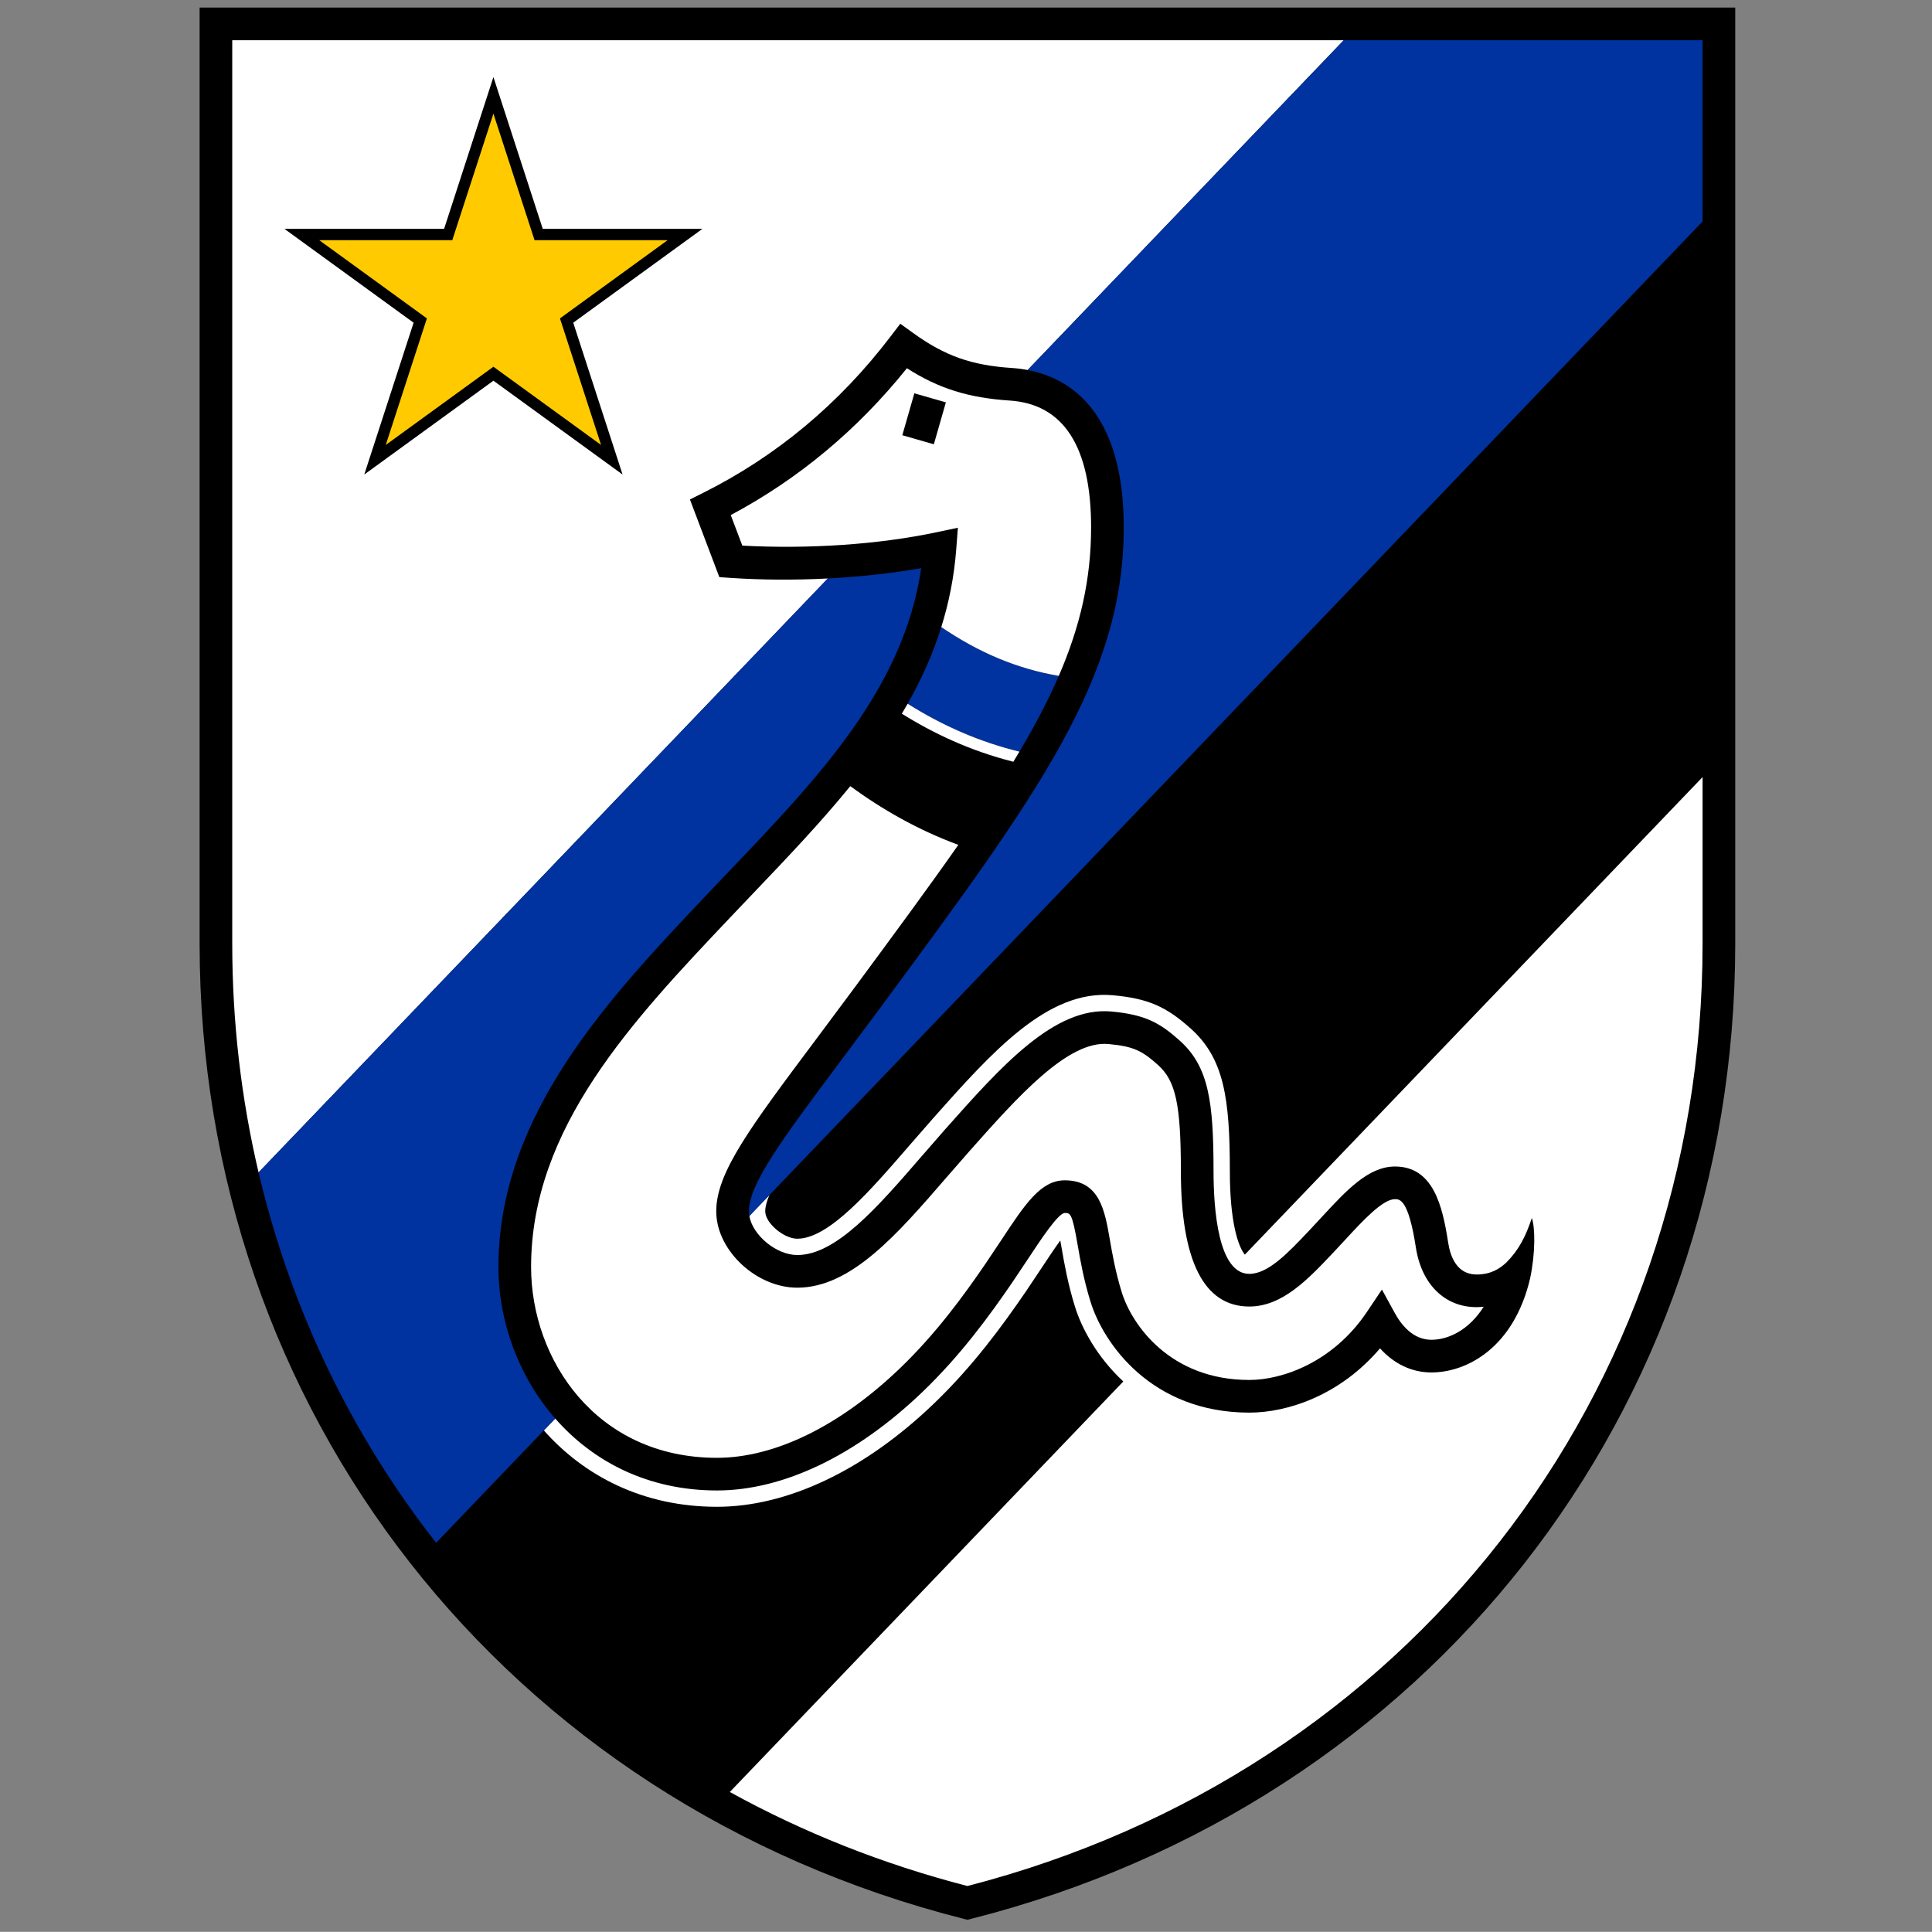 <?xml version="1.0" encoding="utf-8"?>
<!-- Generator: Adobe Illustrator 16.0.0, SVG Export Plug-In . SVG Version: 6.00 Build 0)  -->
<!DOCTYPE svg PUBLIC "-//W3C//DTD SVG 1.1//EN" "http://www.w3.org/Graphics/SVG/1.1/DTD/svg11.dtd">
<svg version="1.1"
	 id="svg18516" xmlns:sodipodi="http://sodipodi.sourceforge.net/DTD/sodipodi-0.dtd" xmlns:inkscape="http://www.inkscape.org/namespaces/inkscape" xmlns:dc="http://purl.org/dc/elements/1.1/" xmlns:cc="http://creativecommons.org/ns#" xmlns:rdf="http://www.w3.org/1999/02/22-rdf-syntax-ns#" xmlns:svg="http://www.w3.org/2000/svg" sodipodi:docname="Logo PSG.svg" inkscape:version="0.91 r13725"
	 xmlns="http://www.w3.org/2000/svg" xmlns:xlink="http://www.w3.org/1999/xlink" x="0px" y="0px" width="510px" height="509.964px"
	 viewBox="0 0 510 509.964" enable-background="new 0 0 510 509.964" xml:space="preserve">
<rect x="0" y="0" width="510" height="509.964" fill="#808080" stroke="none"/>
<path d="M453.75,2H52.692v247.098c0,123.368,81.026,226.812,201.624,257.408l1.06,0.267l1.059-0.267
	c120.599-30.597,201.625-134.04,201.625-257.408V2H453.75z"/>
<path fill="#FFFFFF" d="M389.778,345.054c-8.39,0-14.529-6.035-16.024-15.752c-1.961-12.754-4.276-12.754-5.52-12.754
	c-3.237,0-8.491,5.69-13.124,10.709l-2.968,3.188l-0.286,0.305c-6.567,6.949-13.357,14.139-22.07,14.139
	c-11.986,0-18.064-12.044-18.064-35.799c0-17.488-1.352-23.757-6.025-27.948c-4.179-3.746-6.405-4.929-13.097-5.546
	c-10.692-0.986-23.892,13.871-36.654,28.235l-6.166,7.063c-12.914,14.923-25.111,29.022-39.316,29.022
	c-10.618,0-21.006-9.508-21.376-19.565c-0.007-0.211-0.012-0.422-0.012-0.635c0-10.151,8.853-21.984,26.138-45.083
	c0,0,10.676-14.341,10.697-14.368c10.31-13.963,19.325-26.182,27.067-37.245c-10.748-3.958-20.176-9.398-28.526-15.496
	c-7.815,9.611-16.627,18.857-25.621,28.281l-5.902,6.199c-25.925,27.369-52.734,55.672-52.734,92.442
	c0,24.425,17.193,50.381,49.055,50.381c15.262,0,32.407-8.382,48.278-23.599c9.514-9.124,16.788-19.109,22.647-27.677l4.146-6.201
	c6.267-9.499,10.406-15.775,16.742-15.775c9.195,0,10.568,7.919,11.895,15.577c0.664,3.825,1.489,8.585,3.159,13.973
	c2.666,8.599,12.757,23.151,33.67,23.151c8.768,0,22.16-4.707,31.058-17.978l3.948-5.889l3.409,6.217
	c1.762,3.214,4.866,7.043,9.646,7.043c4.407,0,9.877-2.489,13.811-8.726C391.048,345,390.439,345.054,389.778,345.054z"/>
<path fill="#FFFFFF" d="M192.648,152.539l-2.757-0.188l-7.768-20.507l3.484-1.741c19.329-9.654,35.984-23.55,49.5-41.305
	l2.543-3.339l3.405,2.454c8.369,6.033,15.424,8.533,26.035,9.224c1.306,0.086,2.717,0.254,4.186,0.536l83.44-87.055
	c-113.103,0-287.72,0-293.408,0c0,8.315,0,238.48,0,238.48c0,20.81,2.393,41.027,6.949,60.391l150.275-156.786
	C209.9,153.154,201.122,153.116,192.648,152.539z"/>
<path fill="#FFFFFF" d="M328.613,331.188c-1.725-2.047-3.965-8.458-3.965-22.098c0-19.186-1.544-29.702-10.323-37.572
	c-6.574-5.896-11.372-7.949-20.539-8.794c-17.202-1.586-31.922,14.982-47.505,32.521l-6.276,7.19
	c-10.444,12.07-21.245,24.554-29.541,24.554c-3.523,0-8.346-4.055-8.458-7.111c-0.042-1.158,0.348-2.638,1.082-4.395l-5.282,5.512
	c0.885,5.087,7.122,10.303,12.659,10.303c10.267,0,21.211-12.65,32.799-26.042l6.239-7.146
	c14.839-16.703,28.855-32.479,43.889-31.096c9.02,0.832,12.86,3.051,18.06,7.712c7.606,6.82,8.89,16.114,8.89,34.364
	c0,10.15,1.228,27.18,9.446,27.18c4.998,0,10.248-5.556,15.806-11.439l0.287-0.304l2.898-3.116
	c6.679-7.232,12.446-13.479,19.457-13.479c10.105,0,12.544,10.354,14.037,20.061c0.593,3.852,2.377,8.444,7.507,8.444
	c3.812,0,6.132-1.548,7.9-3.204c3.26-3.315,5.028-6.74,6.685-11.712c0.862,2.454,0.996,9.043-0.444,15.895
	c-4.284,18.361-16.723,24.876-26.072,24.876c-5.164,0-9.827-2.232-13.559-6.36c-10.518,12.366-24.333,16.965-34.502,16.965
	c-25.927,0-38.536-18.365-41.901-29.218c-1.834-5.918-2.713-10.982-3.418-15.052c-1.46-8.431-1.912-8.431-3.404-8.431
	c-1.721,0.035-6.433,7.177-9.55,11.902l-4.225,6.323c-6.11,8.929-13.714,19.362-23.796,29.028
	c-17.482,16.766-36.747,25.997-54.242,25.997c-18.244,0-32.771-7.666-42.684-18.989l-3.007,3.137
	c10.65,12.033,26.198,20.161,45.691,20.161c18.613,0,38.936-9.658,57.225-27.196c10.366-9.937,18.136-20.595,24.369-29.705
	l4.266-6.382c1.537-2.329,3.272-4.952,4.777-7.011c0.117,0.642,0.228,1.29,0.334,1.901c0.728,4.19,1.631,9.408,3.548,15.593
	c1.772,5.718,5.869,13.325,12.751,19.718L192.653,473.04c19.293,10.634,40.292,19.035,62.722,24.82
	C371.494,467.912,449.44,368.09,449.44,249.098c0,0,0-17.937,0-43.974L328.613,331.188z"/>
<path fill="#0033A0" d="M248.476,165.535c-2.226,7.118-5.245,13.823-8.88,20.236c9.537,5.989,19.293,10.159,29.511,12.641
	c4.148-6.968,7.602-13.556,10.387-19.991C268.632,176.568,258.536,172.38,248.476,165.535z"/>
<path fill="#FFFFFF" d="M288.023,139.222c0-21.29-7.231-32.555-21.494-33.486c-10.809-0.705-18.743-3.163-27.128-8.534
	c-13.018,16.23-28.628,29.244-46.5,38.765c1.138,3.004,2.123,5.605,3.054,8.064c17.395,0.944,35.912-0.275,51.274-3.531l5.63-1.192
	l-0.44,5.737c-0.556,7.237-1.923,14.032-3.943,20.489c10.06,6.846,20.156,11.034,31.017,12.886
	C285.164,165.321,288.023,152.87,288.023,139.222z M246.515,117.277l-8.324-2.386l3.175-11.066l8.323,2.387L246.515,117.277z"/>
<path fill="#0033A0" d="M186.672,236.078l5.924-6.223c23.609-24.739,45.958-48.193,50.582-79.874
	c-7.784,1.356-16.143,2.275-24.645,2.72L68.258,309.489c8.513,36.169,24.595,69.348,46.869,97.768l31.439-32.8
	c-9.704-11.082-14.989-25.665-14.989-40.009C131.577,294.244,160.848,263.344,186.672,236.078z"/>
<path fill="#0033A0" d="M449.44,10.618c-2.651,0-42.007,0-94.724,0l-83.438,87.055c10.969,2.105,25.363,10.738,25.363,41.549
	c0,39.75-22.662,70.443-63.818,126.192l-10.71,14.381c-15.391,20.572-24.681,32.986-24.414,40.242
	c0.012,0.319,0.05,0.638,0.105,0.959L449.44,58.457C449.44,31.996,449.44,12.905,449.44,10.618z"/>
<path d="M128.833,24.705c0,0-10.972,33.764-11.604,35.711c-2.047,0-42.141,0-42.141,0s32.437,23.566,34.093,24.77
	c-0.633,1.947-13.023,40.078-13.023,40.078s32.437-23.566,34.093-24.77c1.657,1.204,34.093,24.77,34.093,24.77
	s-12.39-38.131-13.022-40.078c1.656-1.204,34.093-24.77,34.093-24.77s-40.093,0-42.141,0c-0.632-1.947-13.022-40.077-13.022-40.077
	L128.833,24.705z"/>
<path fill="#FFCB00" d="M118.312,63.399h1.084c0,0,8.651-26.627,10.854-33.407c2.203,6.779,10.855,33.407,10.855,33.407
	s27.998,0,35.127,0c-5.767,4.19-28.418,20.647-28.418,20.647s8.653,26.628,10.855,33.408c-5.767-4.19-28.418-20.646-28.418-20.646
	s-22.651,16.456-28.418,20.646c2.202-6.78,10.855-33.408,10.855-33.408S90.037,67.589,84.27,63.399
	C91.398,63.399,118.312,63.399,118.312,63.399z"/>
<path fill="#FFFFFF" d="M269.106,198.412c-10.218-2.482-19.974-6.652-29.511-12.641c-0.499,0.88-1.012,1.755-1.534,2.625
	c8.272,5.173,18.021,9.802,29.433,12.689C268.042,200.188,268.582,199.296,269.106,198.412z"/>
</svg>
